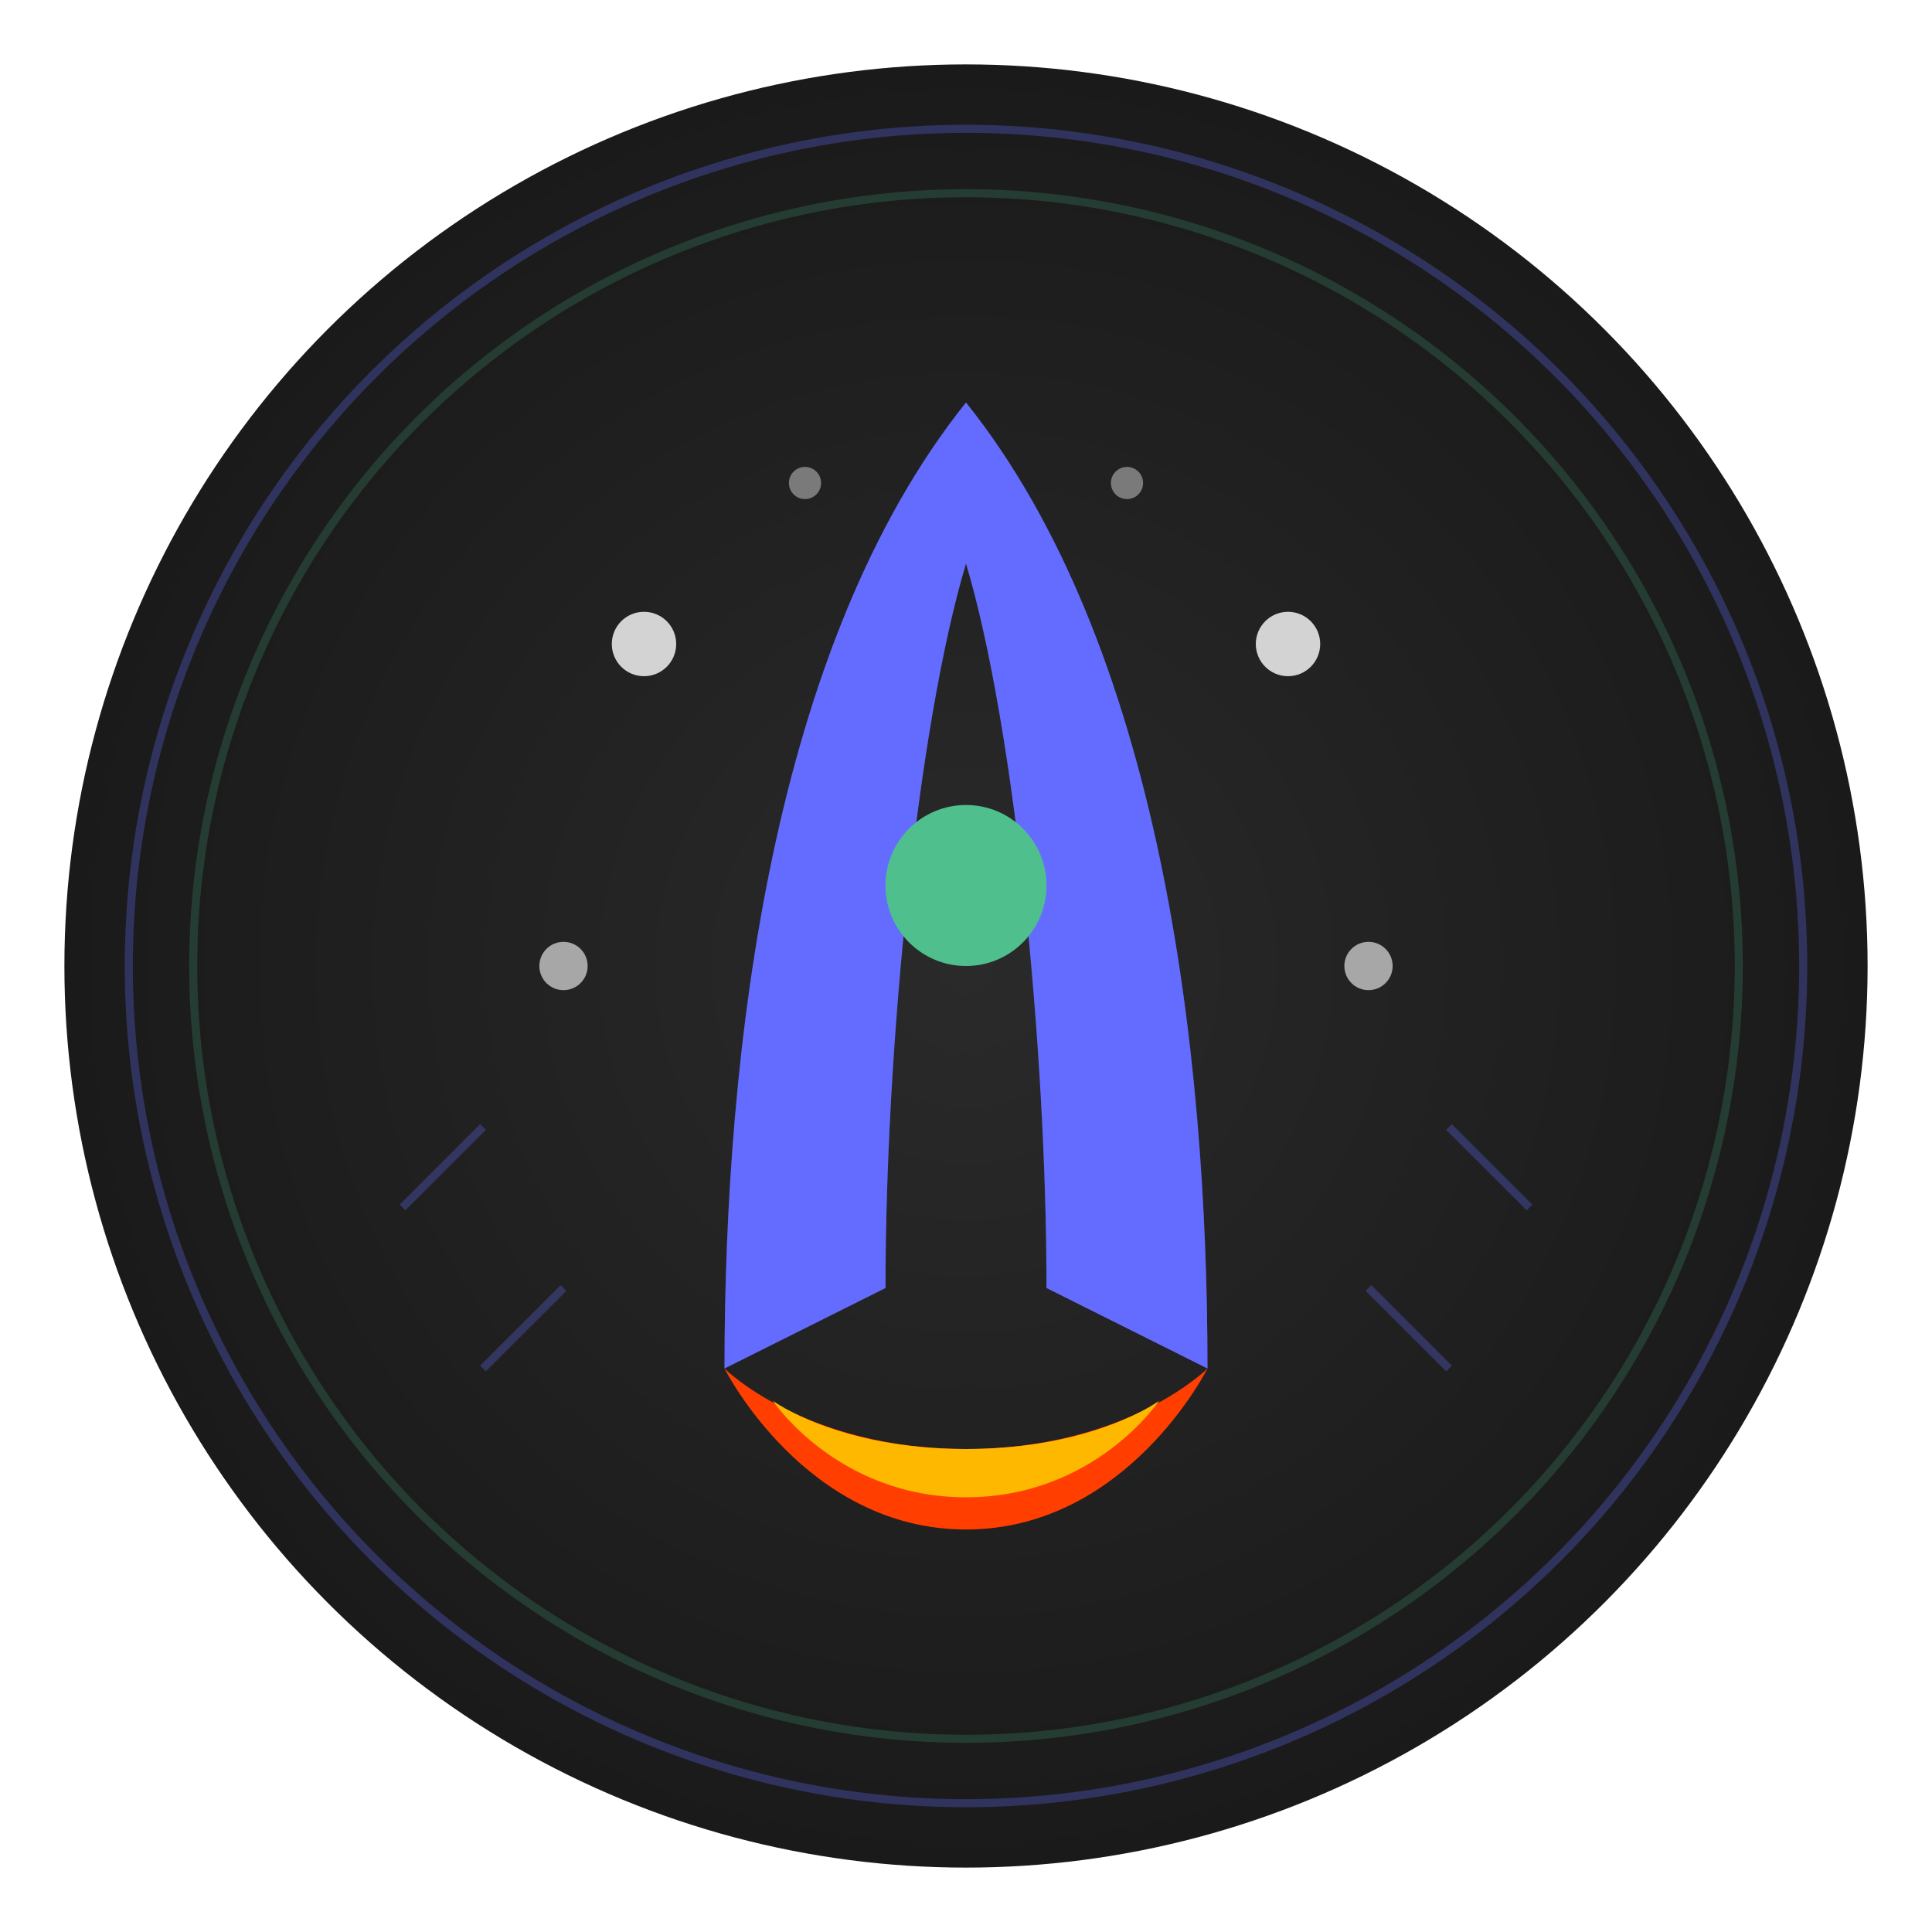 <?xml version="1.0" encoding="UTF-8"?>
<svg width="120" height="120" viewBox="0 0 120 120" fill="none" xmlns="http://www.w3.org/2000/svg">
    <style>
        @keyframes twinkle {
            0%, 100% { opacity: 0.4; }
            50% { opacity: 1; }
        }
        @keyframes flame {
            0%, 100% { transform: scale(1); }
            50% { transform: scale(1.1); }
        }
        @keyframes orbit {
            0% { transform: rotate(0deg); }
            100% { transform: rotate(360deg); }
        }
        .star { animation: twinkle 2s infinite; }
        .flame { animation: flame 0.5s infinite; }
        .orbit { animation: orbit 20s linear infinite; }
    </style>

    <!-- 背景圆形与光晕 -->
    <defs>
        <radialGradient id="bgGradient" cx="50%" cy="50%" r="50%">
            <stop offset="0%" style="stop-color:#2a2a2a"/>
            <stop offset="100%" style="stop-color:#1a1a1a"/>
        </radialGradient>
        <filter id="glow">
            <feGaussianBlur stdDeviation="2" result="coloredBlur"/>
            <feMerge>
                <feMergeNode in="coloredBlur"/>
                <feMergeNode in="SourceGraphic"/>
            </feMerge>
        </filter>
    </defs>
    
    <!-- 背景圆形 -->
    <circle cx="60" cy="60" r="56" fill="url(#bgGradient)"/>
    
    <!-- 轨道环 -->
    <g class="orbit">
        <circle cx="60" cy="60" r="52" stroke="#646CFF" stroke-width="0.5" fill="none" opacity="0.3"/>
        <circle cx="60" cy="60" r="48" stroke="#4FC08D" stroke-width="0.5" fill="none" opacity="0.2"/>
    </g>

    <!-- 火箭主体 -->
    <g filter="url(#glow)">
        <path d="M60 25C48 40 45 65 45 85L55 80C55 65 57 45 60 35C63 45 65 65 65 80L75 85C75 65 72 40 60 25Z" fill="#646CFF"/>
        <path d="M60 25C48 40 45 65 45 85L55 80C55 65 57 45 60 35C63 45 65 65 65 80L75 85C75 65 72 40 60 25Z" fill="#646CFF" filter="url(#glow)" opacity="0.5"/>
    </g>
    
    <!-- 火箭窗户 -->
    <circle cx="60" cy="55" r="5" fill="#4FC08D" filter="url(#glow)"/>
    
    <!-- 火焰效果 -->
    <g class="flame" filter="url(#glow)">
        <path d="M45 85C45 85 50 95 60 95C70 95 75 85 75 85C75 85 70 90 60 90C50 90 45 85 45 85Z" fill="#FF3E00"/>
        <path d="M48 87C48 87 52 93 60 93C68 93 72 87 72 87C72 87 68 90 60 90C52 90 48 87 48 87Z" fill="#FFB800"/>
    </g>
    
    <!-- 星星装饰 -->
    <g class="star">
        <circle cx="40" cy="40" r="2" fill="white" opacity="0.8"/>
        <circle cx="80" cy="40" r="2" fill="white" opacity="0.8"/>
        <circle cx="35" cy="60" r="1.5" fill="white" opacity="0.6"/>
        <circle cx="85" cy="60" r="1.5" fill="white" opacity="0.6"/>
        <circle cx="50" cy="30" r="1" fill="white" opacity="0.4"/>
        <circle cx="70" cy="30" r="1" fill="white" opacity="0.4"/>
    </g>

    <!-- 速度线条 -->
    <g opacity="0.3">
        <path d="M30 70L25 75" stroke="#646CFF" stroke-width="0.5"/>
        <path d="M90 70L95 75" stroke="#646CFF" stroke-width="0.5"/>
        <path d="M35 80L30 85" stroke="#646CFF" stroke-width="0.5"/>
        <path d="M85 80L90 85" stroke="#646CFF" stroke-width="0.5"/>
    </g>
</svg>

